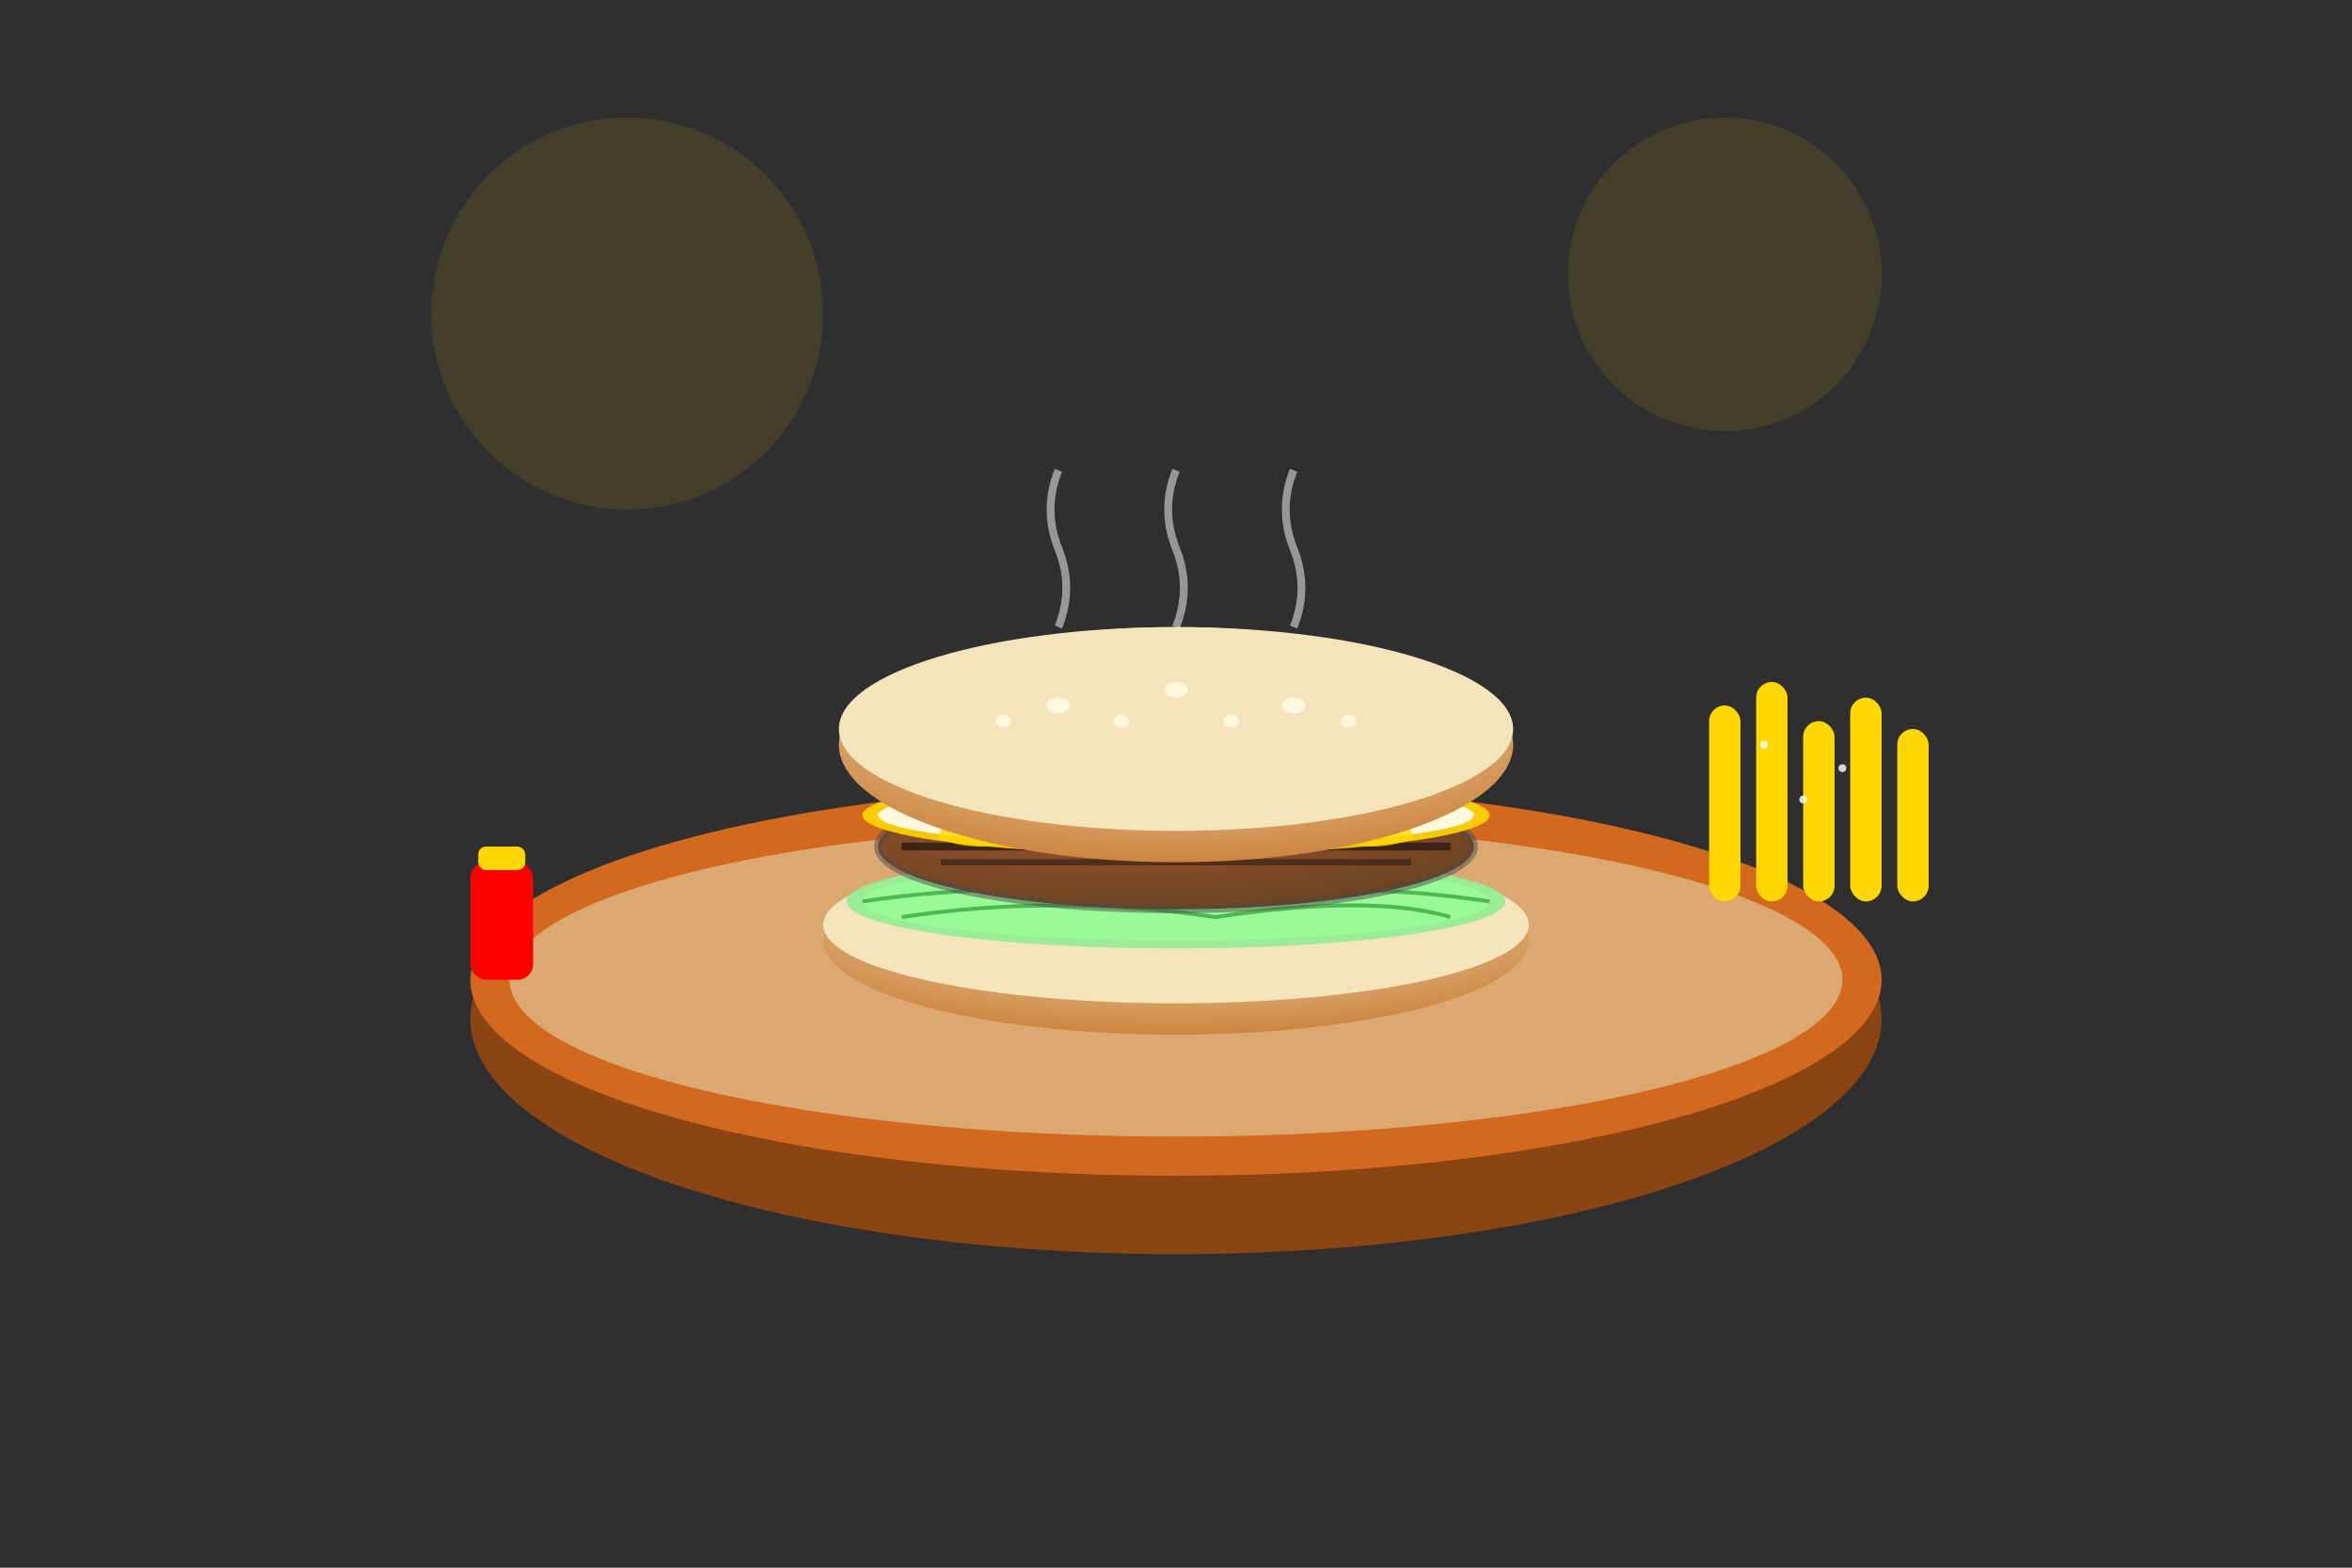 <svg width="300" height="200" xmlns="http://www.w3.org/2000/svg">
  <defs>
    <!-- Realistic burger gradients -->
    <radialGradient id="bunGrad" cx="50%" cy="30%" r="70%">
      <stop offset="0%" style="stop-color:#F4E4BC;stop-opacity:1" />
      <stop offset="50%" style="stop-color:#DEB887;stop-opacity:1" />
      <stop offset="100%" style="stop-color:#CD853F;stop-opacity:1" />
    </radialGradient>
    <radialGradient id="pattyGrad" cx="40%" cy="30%" r="80%">
      <stop offset="0%" style="stop-color:#A0522D;stop-opacity:1" />
      <stop offset="100%" style="stop-color:#654321;stop-opacity:1" />
    </radialGradient>
    <filter id="shadow" x="-50%" y="-50%" width="200%" height="200%">
      <feDropShadow dx="2" dy="3" stdDeviation="2" flood-color="#000" flood-opacity="0.3"/>
    </filter>
    <filter id="texture" x="-20%" y="-20%" width="140%" height="140%">
      <feTurbulence baseFrequency="0.9" numOctaves="4" result="noise"/>
      <feDisplacementMap in="SourceGraphic" in2="noise" scale="1"/>
    </filter>
  </defs>
  
  <!-- Restaurant kitchen background -->
  <rect width="300" height="200" fill="#2F2F2F"/>
  
  <!-- Wooden serving board -->
  <ellipse cx="150" cy="130" rx="90" ry="30" fill="#8B4513" filter="url(#shadow)"/>
  <ellipse cx="150" cy="125" rx="90" ry="25" fill="#D2691E"/>
  <ellipse cx="150" cy="125" rx="85" ry="20" fill="#DEB887" opacity="0.8"/>
  
  <!-- Burger construction from bottom up -->
  
  <!-- Bottom Bun -->
  <ellipse cx="150" cy="120" rx="45" ry="12" fill="url(#bunGrad)" filter="url(#shadow)"/>
  <ellipse cx="150" cy="118" rx="45" ry="10" fill="#F4E4BC"/>
  
  <!-- Lettuce layer -->
  <ellipse cx="150" cy="115" rx="42" ry="6" fill="#90EE90" opacity="0.9"/>
  <ellipse cx="150" cy="115" rx="40" ry="5" fill="#98FB98"/>
  <!-- Lettuce texture -->
  <path d="M110 115 Q130 112 150 115 Q170 112 190 115" stroke="#228B22" stroke-width="0.5" fill="none" opacity="0.6"/>
  <path d="M115 117 Q135 114 155 117 Q175 114 185 117" stroke="#228B22" stroke-width="0.5" fill="none" opacity="0.6"/>
  
  <!-- Tomato slices -->
  <ellipse cx="140" cy="112" rx="8" ry="3" fill="#FF6347"/>
  <ellipse cx="160" cy="112" rx="8" ry="3" fill="#FF6347"/>
  <circle cx="140" cy="112" r="1" fill="#FF0000" opacity="0.7"/>
  <circle cx="160" cy="112" r="1" fill="#FF0000" opacity="0.7"/>
  
  <!-- Beef Patty with realistic texture -->
  <ellipse cx="150" cy="108" rx="38" ry="8" fill="url(#pattyGrad)" filter="url(#shadow)"/>
  <!-- Grill marks -->
  <path d="M115 108 L185 108" stroke="#2F1B14" stroke-width="1" opacity="0.8"/>
  <path d="M120 106 L180 106" stroke="#2F1B14" stroke-width="0.8" opacity="0.6"/>
  <path d="M120 110 L180 110" stroke="#2F1B14" stroke-width="0.8" opacity="0.6"/>
  <!-- Patty edges -->
  <ellipse cx="150" cy="108" rx="38" ry="8" fill="none" stroke="#4A4A4A" stroke-width="1" opacity="0.5"/>
  
  <!-- Melted Cheese -->
  <ellipse cx="150" cy="104" rx="40" ry="5" fill="#FFD700" opacity="0.9"/>
  <ellipse cx="150" cy="104" rx="38" ry="4" fill="#FFF8DC"/>
  <!-- Cheese drip -->
  <path d="M130 106 Q125 108 120 106" stroke="#FFD700" stroke-width="2" fill="none" opacity="0.8"/>
  <path d="M170 106 Q175 108 180 106" stroke="#FFD700" stroke-width="2" fill="none" opacity="0.8"/>
  
  <!-- Pickles -->
  <ellipse cx="135" cy="102" rx="4" ry="2" fill="#9ACD32"/>
  <ellipse cx="165" cy="102" rx="4" ry="2" fill="#9ACD32"/>
  <circle cx="135" cy="102" r="1" fill="#6B8E23" opacity="0.7"/>
  <circle cx="165" cy="102" r="1" fill="#6B8E23" opacity="0.7"/>
  
  <!-- Onion rings -->
  <circle cx="145" cy="100" r="3" fill="none" stroke="#F0E68C" stroke-width="1.5"/>
  <circle cx="155" cy="100" r="3" fill="none" stroke="#F0E68C" stroke-width="1.5"/>
  
  <!-- Top Bun -->
  <ellipse cx="150" cy="95" rx="43" ry="15" fill="url(#bunGrad)" filter="url(#shadow)"/>
  <ellipse cx="150" cy="93" rx="43" ry="13" fill="#F4E4BC"/>
  
  <!-- Sesame Seeds -->
  <ellipse cx="135" cy="90" rx="1.5" ry="1" fill="#FFF8DC"/>
  <ellipse cx="150" cy="88" rx="1.5" ry="1" fill="#FFF8DC"/>
  <ellipse cx="165" cy="90" rx="1.5" ry="1" fill="#FFF8DC"/>
  <ellipse cx="143" cy="92" rx="1" ry="0.8" fill="#FFF8DC"/>
  <ellipse cx="157" cy="92" rx="1" ry="0.8" fill="#FFF8DC"/>
  <ellipse cx="128" cy="92" rx="1" ry="0.8" fill="#FFF8DC"/>
  <ellipse cx="172" cy="92" rx="1" ry="0.8" fill="#FFF8DC"/>
  
  <!-- French Fries on the side -->
  <g transform="translate(220, 90)">
    <rect x="-2" y="0" width="4" height="25" fill="#FFD700" rx="2" filter="url(#shadow)"/>
    <rect x="4" y="-3" width="4" height="28" fill="#FFD700" rx="2" filter="url(#shadow)"/>
    <rect x="10" y="2" width="4" height="23" fill="#FFD700" rx="2" filter="url(#shadow)"/>
    <rect x="16" y="-1" width="4" height="26" fill="#FFD700" rx="2" filter="url(#shadow)"/>
    <rect x="22" y="3" width="4" height="22" fill="#FFD700" rx="2" filter="url(#shadow)"/>
    <!-- Salt on fries -->
    <circle cx="5" cy="5" r="0.5" fill="#FFFFFF" opacity="0.8"/>
    <circle cx="15" cy="8" r="0.5" fill="#FFFFFF" opacity="0.8"/>
    <circle cx="10" cy="12" r="0.5" fill="#FFFFFF" opacity="0.8"/>
  </g>
  
  <!-- Ketchup container -->
  <rect x="60" y="110" width="8" height="15" fill="#FF0000" rx="2"/>
  <rect x="61" y="108" width="6" height="3" fill="#FFD700" rx="1"/>
  
  <!-- Steam rising from burger -->
  <path d="M135 80 Q137 75 135 70 Q133 65 135 60" stroke="#FFFFFF" stroke-width="1" fill="none" opacity="0.5"/>
  <path d="M150 80 Q152 75 150 70 Q148 65 150 60" stroke="#FFFFFF" stroke-width="1" fill="none" opacity="0.5"/>
  <path d="M165 80 Q167 75 165 70 Q163 65 165 60" stroke="#FFFFFF" stroke-width="1" fill="none" opacity="0.5"/>
  
  <!-- Kitchen lighting -->
  <circle cx="80" cy="40" r="25" fill="#FFD700" opacity="0.1"/>
  <circle cx="220" cy="35" r="20" fill="#FFD700" opacity="0.1"/>
</svg>
